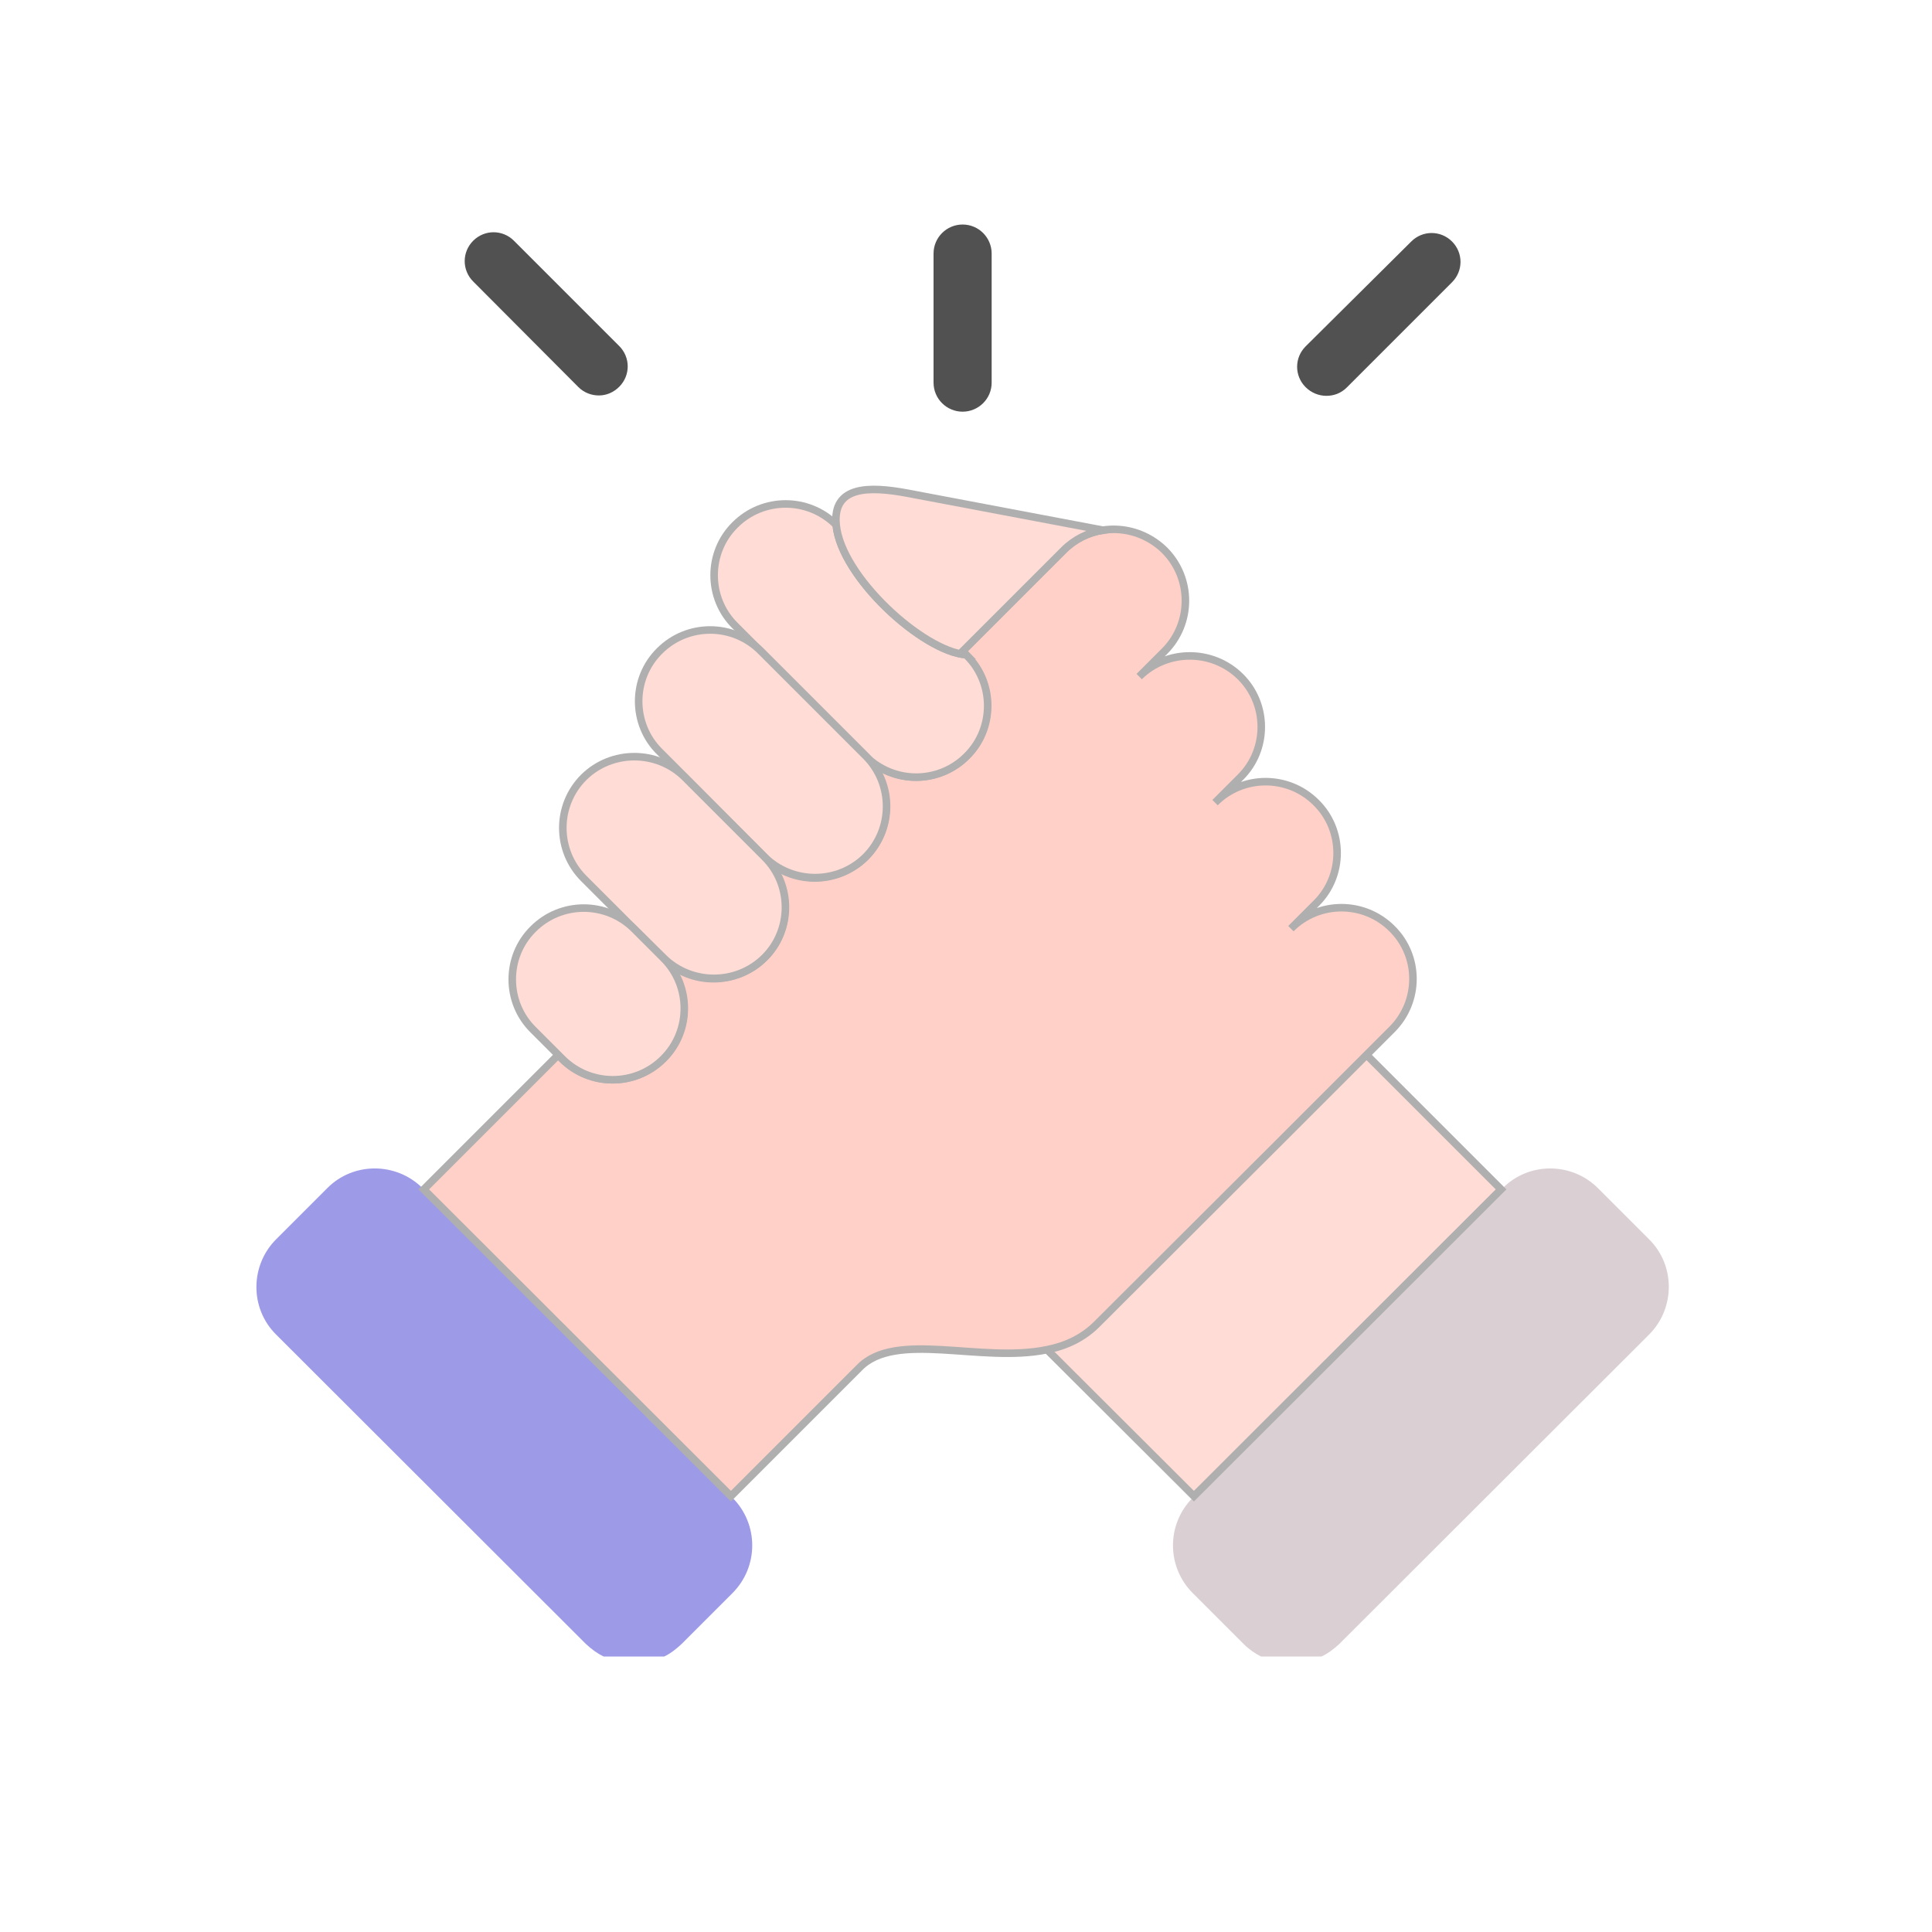 <svg enable-background="new 0 0 512 512" viewBox="0 0 512 512" xmlns="http://www.w3.org/2000/svg"><g clip-rule="evenodd" fill-rule="evenodd"><path d="m354.9 435.7 82.1-82c7-7 7-18.4 0-25.3l-13.5-13.5c-7-7-18.4-7-25.3 0l-.4.3-81.4 81.3-.3.4c-7 7-7 18.3 0 25.3l13.5 13.5c1.4 1.4 3 2.5 4.6 3.3h16c1.7-.8 3.3-2 4.7-3.3z" fill="#dad0d3"/><path d="m316.4 396.5 81.4-81.3-35.6-35.6c-53.4-30.2-96.6 39.1-84.7 78.1z" fill="#ffdcd5" stroke="#afafaf" stroke-miterlimit="10" stroke-width="2"/><path d="m160 439h16c1.7-.8 3.2-2 4.6-3.3l13.5-13.5c7-7 7-18.3 0-25.3l-.4-.4-81.4-81.3-.3-.3c-7-7-18.4-7-25.3 0l-13.5 13.5c-7 7-7 18.4 0 25.3l82.1 82c1.4 1.3 3 2.5 4.7 3.3z" fill="#9d9ae8"/><path d="m290.7 350.9 50.3-50.2 21.2-21.2 6.7-6.7c7.4-7.4 7.4-19.4 0-26.7-7.4-7.4-19.4-7.4-26.8 0l6.7-6.7c7.4-7.3 7.4-19.4 0-26.7-7.4-7.4-19.4-7.4-26.8 0l6.7-6.7c7.4-7.3 7.4-19.4 0-26.7s-19.4-7.3-26.8 0l6.7-6.7c7.4-7.4 7.4-19.4 0-26.8-4.5-4.4-10.6-6.2-16.4-5.3-3.8.6-7.4 2.3-10.4 5.3l-26.8 26.8.9.9.2.2c7.4 7.3 7.4 19.4 0 26.7-7.4 7.4-19.4 7.4-26.8 0 7.4 7.4 7.4 19.4 0 26.8-7.4 7.3-19.4 7.3-26.8 0 7.4 7.3 7.4 19.4 0 26.7s-19.4 7.3-26.8 0c7.4 7.3 7.4 19.4 0 26.7-7.4 7.4-19.4 7.4-26.8 0l-1-1-35.6 35.6 81.4 81.3 34-34c9.6-10 32.2-1.2 49.7-4.8 5.1-1 9.6-3.1 13.3-6.8z" fill="#ffd0c7" stroke="#afafaf" stroke-miterlimit="10" stroke-width="2"/><path d="m229.4 200.4c7.4 7.4 19.4 7.4 26.8 0 7.4-7.3 7.4-19.4 0-26.7l-.2-.2c-11.4-.8-33.1-20.5-34.4-34.4-7.4-7.4-19.4-7.4-26.8 0-7.4 7.3-7.4 19.4 0 26.7l6.7 6.7z" fill="#ffdcd5" stroke="#afafaf" stroke-miterlimit="10" stroke-width="2"/><path d="m202.6 227.1c7.4 7.3 19.4 7.3 26.8 0 7.4-7.4 7.4-19.4 0-26.8l-27.8-27.8c-7.4-7.4-19.4-7.4-26.8 0-7.4 7.3-7.4 19.4 0 26.7l6.7 6.7z" fill="#ffdcd5" stroke="#afafaf" stroke-miterlimit="10" stroke-width="2"/><path d="m175.8 253.8c7.4 7.3 19.4 7.3 26.8 0s7.4-19.4 0-26.7l-21.1-21.1c-7.4-7.3-19.4-7.3-26.8 0-7.4 7.4-7.4 19.4 0 26.8l13.4 13.4z" fill="#ffdcd5" stroke="#afafaf" stroke-miterlimit="10" stroke-width="2"/><path d="m149 280.6c7.4 7.4 19.4 7.4 26.8 0 7.4-7.3 7.4-19.4 0-26.7l-7.7-7.7c-7.4-7.4-19.4-7.4-26.8 0-7.4 7.3-7.4 19.4 0 26.7l6.7 6.7z" fill="#ffdcd5" stroke="#afafaf" stroke-miterlimit="10" stroke-width="2"/><path d="m255.1 172.6 26.8-26.8c2.9-2.9 6.6-4.7 10.4-5.3l-51.8-9.8c-10.2-1.9-19.9-2-18.9 8.4 1.3 13.8 23 33.5 34.4 34.4z" fill="#ffdcd5" stroke="#afafaf" stroke-miterlimit="10" stroke-width="2"/></g><path d="m255.1 109.1c4.2 0 7.7-3.4 7.7-7.7v-34.2c0-4.2-3.4-7.7-7.7-7.7-4.2 0-7.7 3.4-7.7 7.7v34.2c0 4.3 3.5 7.7 7.7 7.7z" fill="#515151"/><path d="m153.3 102.6c1.5 1.5 3.5 2.2 5.4 2.2 2 0 3.9-.8 5.4-2.3 3-3 3-7.8 0-10.8l-27.9-27.9c-3-3-7.8-3-10.8 0s-3 7.8 0 10.8z" fill="#515151"/><path d="m351.5 104.9c2 0 3.9-.7 5.4-2.2l27.9-27.9c3-3 3-7.8 0-10.8s-7.8-3-10.8 0l-28 27.8c-3 3-3 7.8 0 10.8 1.5 1.5 3.5 2.3 5.5 2.3z" fill="#515151"/></svg>